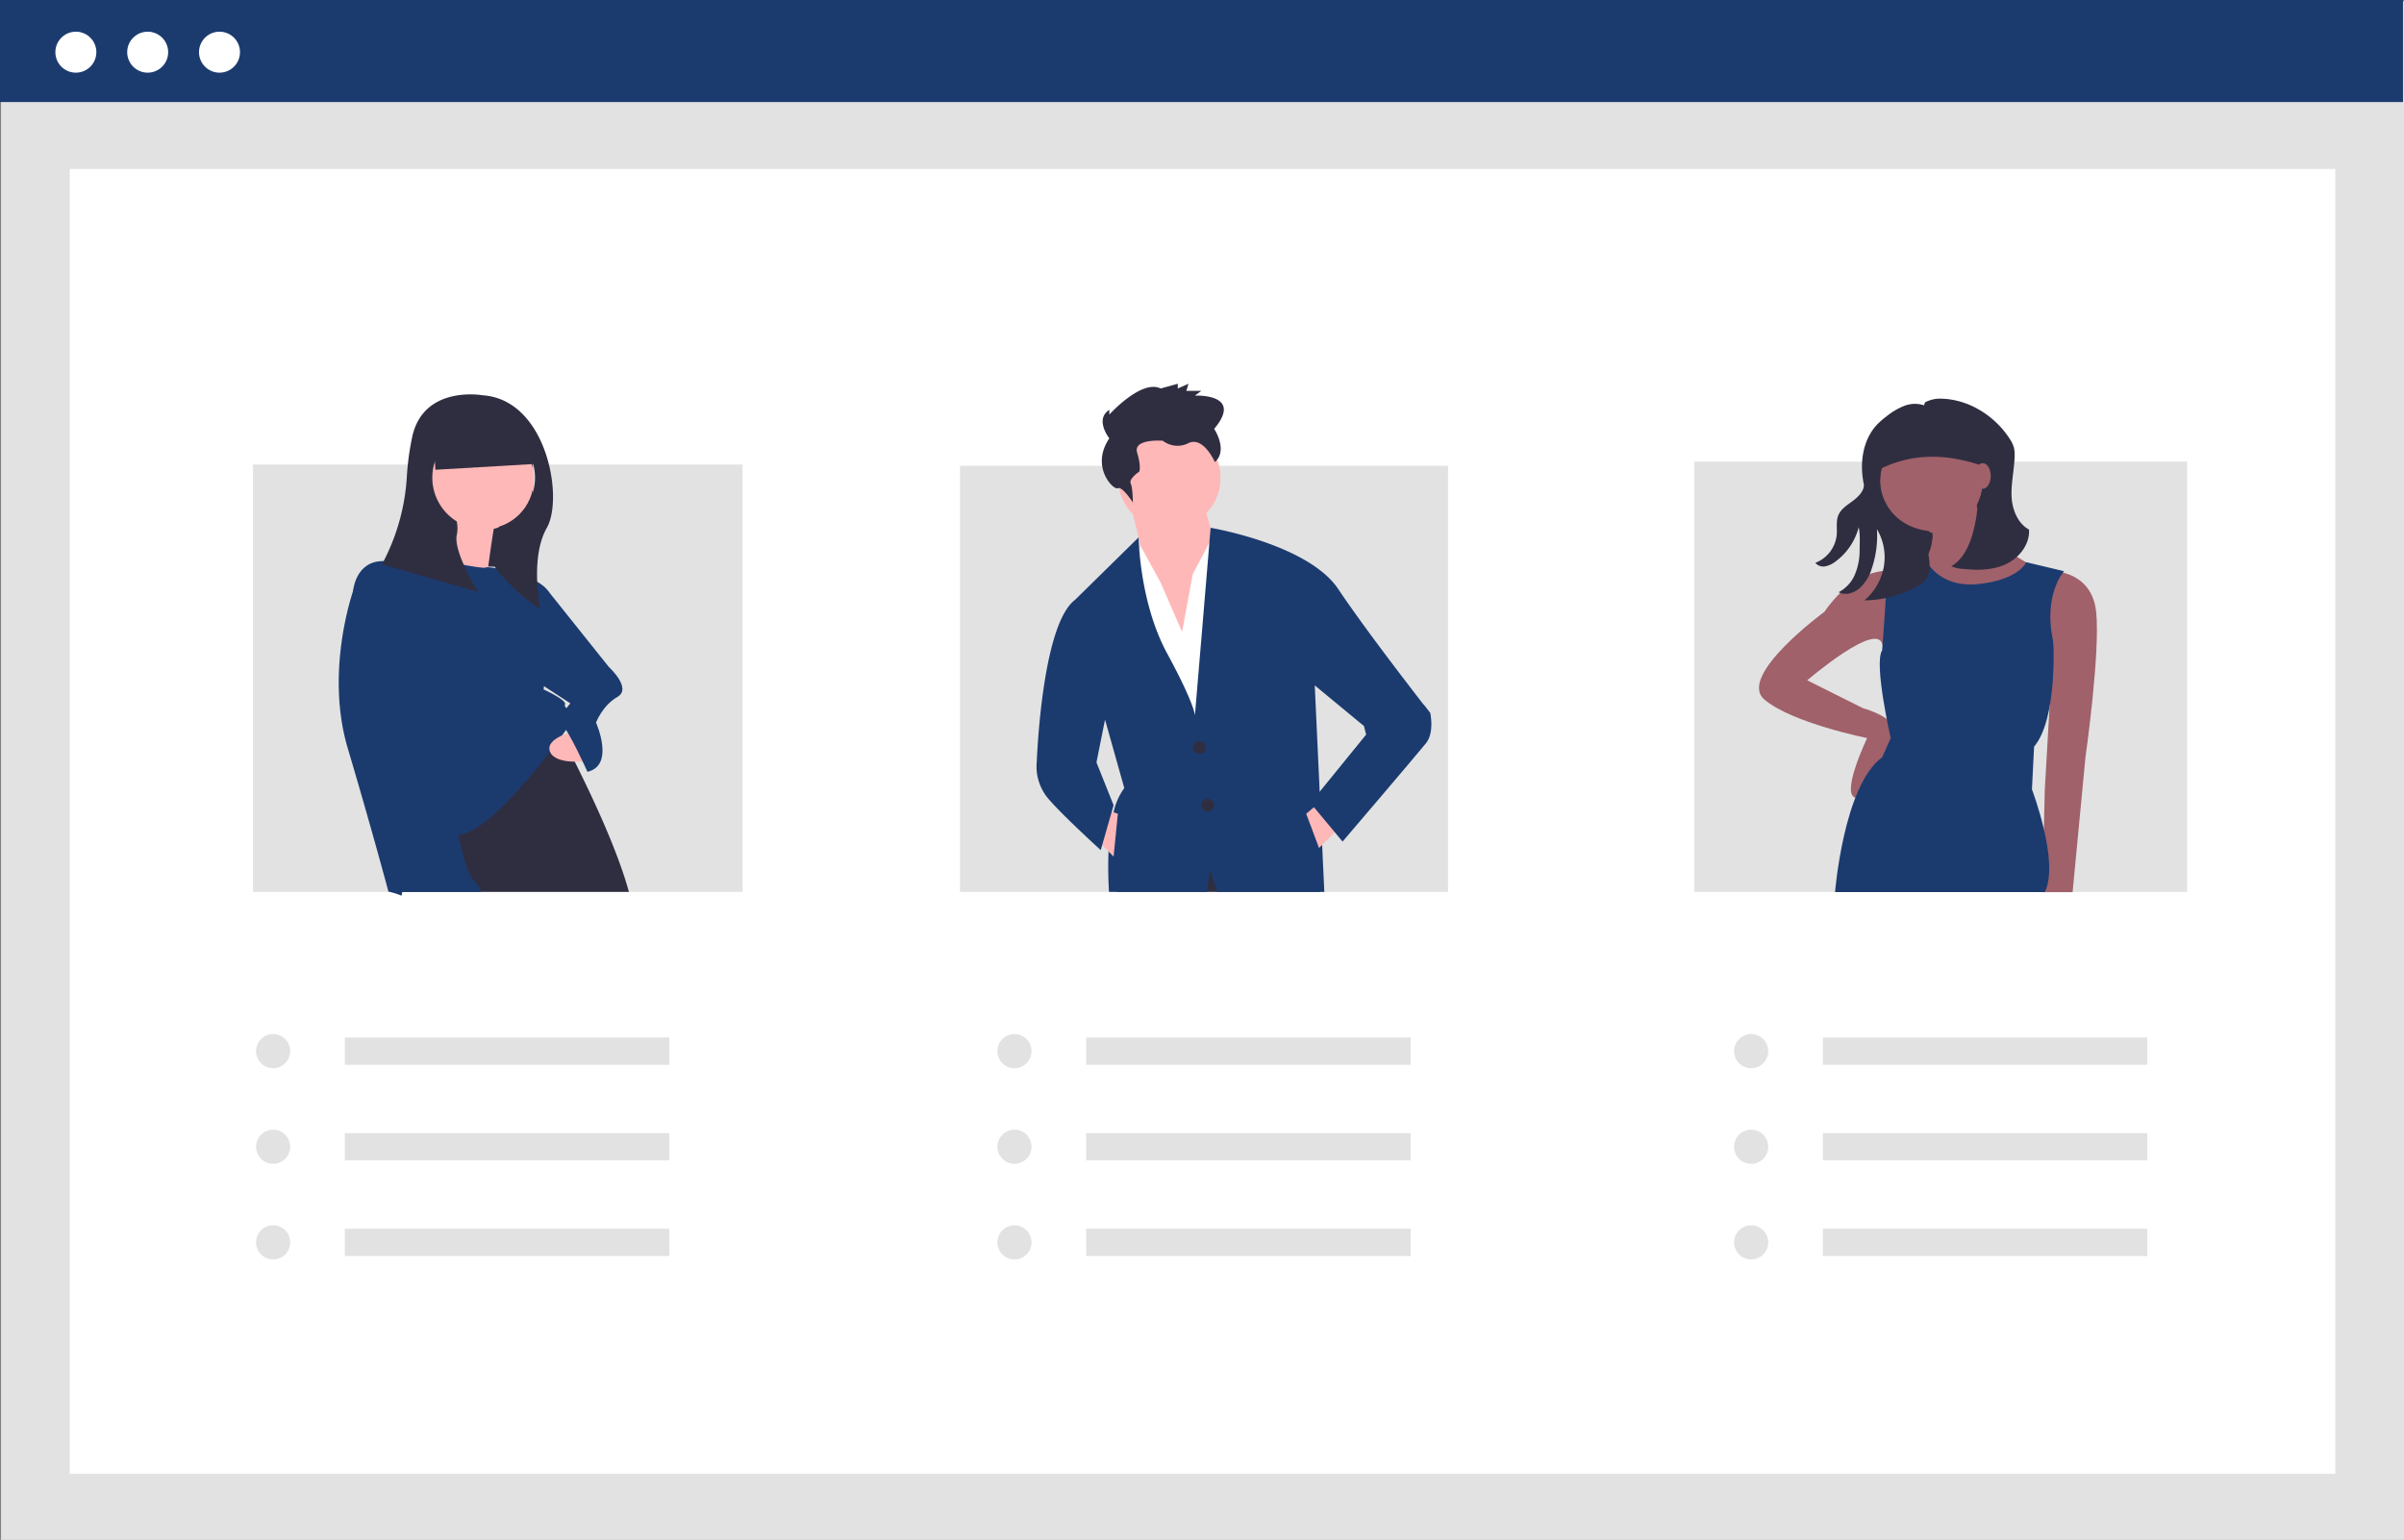 <svg id="a60b1964-8663-4d6a-8e27-deeeb16ea45b" data-name="Layer 1" xmlns="http://www.w3.org/2000/svg" width="887.708" height="568.788" viewBox="0 0 887.708 568.788"><rect x="0" y="0" width="887.708" height="568.788" fill="#808080" stroke="none"/><title>meet_the_team</title><rect x="0.379" y="0.503" width="887.329" height="568.285" fill="#e2e2e2"/><rect x="25.752" y="62.394" width="836.583" height="482" fill="#fff"/><rect width="887.329" height="37.697" fill="#1b3b6f"/><circle cx="28.013" cy="19.273" r="7.567" fill="#fff"/><circle cx="54.534" cy="19.273" r="7.567" fill="#fff"/><circle cx="81.054" cy="19.273" r="7.567" fill="#fff"/><rect x="354.496" y="172.06" width="180.209" height="157.394" fill="#e2e2e2"/><polygon points="416.738 183.627 422.27 205.754 419.899 238.155 441.236 254.75 448.348 199.432 444.397 185.998 416.738 183.627" fill="#ffb8b8"/><polygon points="436.494 233.413 440.445 212.076 448.348 197.061 468.104 276.877 423.06 283.199 411.206 219.189 421.314 201.932 428.592 215.237 436.494 233.413" fill="#fff"/><polygon points="487.322 329.454 412.383 329.454 412.787 323.502 430.166 312.441 453.876 312.441 487.07 326.667 487.322 329.454" fill="#2f2e41"/><circle cx="431.753" cy="176.515" r="18.966" fill="#ffb8b8"/><path d="M659.813,433.793l-18.174-15.021,1.816,39.285.177,3.771.227,4.982.504,10.871.807,17.379H605.608l-2.699-8.324-1.072,8.324h-36.183c-.252-4.364-.391-9.623-.164-14.932a73.929,73.929,0,0,1,1.854-14.466,23.583,23.583,0,0,1,3.96-8.954l-7.113-25.287-3.166,15.803-22.121,1.576s.013-.404.05-1.16v-.013c.315-7.781,2.648-51.822,14.176-60.461l23.47-23.067s.013,1.677.24,4.502v.013c.177,2.396.504,5.612,1.097,9.333v.038c1.324,8.387,3.947,19.296,9.169,28.931,1.93,3.557,3.493,6.583,4.767,9.156,5.511,11.161,5.511,13.772,5.511,13.772l2.283-27.203.013-.101.013-.101,3.039-36.423.454-5.436v-.013s36.082,6.054,47.143,22.651c8.891,13.318,25.425,34.821,31.58,42.754.076.088.139.177.214.265l.921,1.198c.177.227.341.429.479.618.151.189.278.341.378.479l.404.517Z" transform="translate(-156.146 -165.606)" fill="#1b3b6f"/><circle cx="442.816" cy="276.087" r="2.371" fill="#2f2e41"/><circle cx="445.977" cy="297.424" r="2.371" fill="#2f2e41"/><polygon points="494.183 306.117 487.071 313.229 482.329 300.585 487.483 296.228 494.183 306.117" fill="#ffb8b8"/><polygon points="404.094 309.278 411.206 316.39 412.787 300.585 408.045 299.004 404.094 309.278" fill="#ffb8b8"/><path d="M565.772,327.525s-5.532-7.017,0-10.526V318.753s11.854-13.158,18.966-9.649l6.322-1.754V309.104l3.951-1.754-.79,2.632h5.532l-2.371,1.754s18.176-.877,7.112,12.281c0,0,5.259,7.889.259,12.278,0,0-4.21-9.646-9.742-7.015a8.809,8.809,0,0,1-9.483-.877s-11.064-.877-9.483,4.386.79,7.017.79,7.017-3.951,2.632-3.161,4.386.79,7.017.79,7.017-3.951-6.14-5.532-5.263S558.659,338.051,565.772,327.525Z" transform="translate(-156.146 -165.606)" fill="#2f2e41"/><path d="M542.064,445.644l-3.161,2.025v1.926a18.828,18.828,0,0,0,3.161,9.483c3.161,4.742,20.547,20.547,20.547,20.547l4.742-16.595-6.322-15.805-3.951-4.742Z" transform="translate(-156.146 -165.606)" fill="#1b3b6f"/><path d="M673.246,425.098l8.671.88,2.392,3.071s1.581,7.112-1.581,11.064-30.82,36.352-30.82,36.352l-11.854-14.225,20.547-25.288-.79-3.161Z" transform="translate(-156.146 -165.606)" fill="#1b3b6f"/><rect x="625.642" y="170.515" width="181.976" height="158.938" fill="#e2e2e2"/><polygon points="738.074 205.064 696.98 205.854 691.448 167.922 738.074 167.922 738.074 205.064" fill="#2f2e41"/><path d="M914.371,376.597s14.225,0,15.805,15.015S926.225,445.349,926.225,445.349L921.484,495.135H910.342l.868-37.932,3.161-54.528-9.483-10.273Z" transform="translate(-156.146 -165.606)" fill="#a0616a"/><path d="M855.892,376.597s-13.434-3.161-26.078,15.015c0,0-32.4,23.708-22.127,32.4S845.619,438.237,845.619,438.237s-10.273,21.337-3.951,22.127,15.805-22.917,13.434-26.869-11.064-6.322-11.064-6.322l-20.547-10.273s26.363-22.647,27.801-12.904l7.76-3.691Z" transform="translate(-156.146 -165.606)" fill="#a0616a"/><path d="M885.132,349.728a39.24,39.24,0,0,0,22.917,25.288l-20.547,17.386-24.498-15.805s8.693-5.532,6.322-17.386Z" transform="translate(-156.146 -165.606)" fill="#a0616a"/><circle cx="713.181" cy="177.8" r="18.966" fill="#a0616a"/><path d="M852.731,375.016l14.424-2.827s4.542,10.73,19.557,9.149,17.661-8.066,17.661-8.066l13.949,3.324s-7.903,8.693-3.951,26.078c0,0,1.581,28.449-7.112,38.722l-.79,15.805s10.273,26.869,4.742,37.932h-77.445s3.161-39.513,17.386-49.786l3.161-7.112s-6.322-27.659-3.161-32.4C851.151,405.836,853.522,375.807,852.731,375.016Z" transform="translate(-156.146 -165.606)" fill="#1b3b6f"/><path d="M905.384,361.227c-4.305-2.364-6.309-7.671-6.452-12.58-.143-4.91,1.048-9.769,1.141-14.68a11.346,11.346,0,0,0-.255-2.993,11.514,11.514,0,0,0-1.646-3.408c-5.599-8.579-15.331-14.613-25.582-14.708a11.362,11.362,0,0,0-4.329.796c-1.06.424-1.406.372-1.61,1.674a10.832,10.832,0,0,0-7.434.236,25.152,25.152,0,0,0-6.501,3.872,29.322,29.322,0,0,0-3.287,2.846c-5.417,5.612-6.665,14.262-5.095,21.903.51,2.484-1.938,4.882-3.964,6.408s-4.365,2.927-5.359,5.26c-.957,2.244-.431,4.81-.624,7.242a12.386,12.386,0,0,1-7.902,10.407,3.812,3.812,0,0,0,3.678,1.293,9.052,9.052,0,0,0,3.833-1.825,22.797,22.797,0,0,0,8.499-12.61c.595,2.706.364,5.497.342,8.268a23.094,23.094,0,0,1-1.675,9.031,13.223,13.223,0,0,1-6.088,6.704c2.657,1.301,5.586.358,7.837-1.561a16.379,16.379,0,0,0,4.51-7.515,37.453,37.453,0,0,0,1.805-14.214,20.296,20.296,0,0,1,2.547,13.837,21.155,21.155,0,0,1-7.175,12.455,41.215,41.215,0,0,0,18.864-4.751,10.677,10.677,0,0,0,3.869-2.98c1.872-2.598,1.429-6.14.904-9.299-.415-2.498,2.706-6.108.918-7.902a2.828,2.828,0,0,0-1.726-.823c-6.47-.924-12.289-4.639-15.091-10.543a18.531,18.531,0,0,1-1.944-7.803,18.967,18.967,0,1,1,36.053,8.241,51.254,51.254,0,0,1-1.89,11.293c-1.352,4.709-3.643,9.513-7.882,11.969a12.301,12.301,0,0,0,4.687.993c5.319.586,10.913.457,15.727-1.879C901.901,371.542,905.727,366.567,905.384,361.227Z" transform="translate(-156.146 -165.606)" fill="#2f2e41"/><path d="M891.849,339.06c-14.217-5.698-28.233-6.914-41.884,0V327.574a7.481,7.481,0,0,1,7.481-7.481h28.493a5.91,5.91,0,0,1,5.91,5.91Z" transform="translate(-156.146 -165.606)" fill="#2f2e41"/><ellipse cx="732.147" cy="175.824" rx="2.963" ry="4.742" fill="#a0616a"/><rect x="93.429" y="171.581" width="180.764" height="157.873" fill="#e2e2e2"/><polygon points="196.771 209.619 158.049 208.829 158.049 155.092 196.771 159.043 196.771 209.619" fill="#2f2e41"/><path d="M388.38,495.061H304.701a35.963,35.963,0,0,1,2.775-8.803c2.371-4.351,5.335-13.835,7.706-22.234,1.375-4.868,2.548-9.37,3.292-12.284.542-2.131.858-3.418.858-3.418l41.089-16.597s1.16,2.106,3.027,5.65a.946.946,0,0,0,.088.151c1.324,2.51,2.989,5.738,4.83,9.434h.013C375.112,460.378,384.306,480.078,388.38,495.061Z" transform="translate(-156.146 -165.606)" fill="#2f2e41"/><path d="M322.098,352.308,316.566,379.967l18.966,1.581s3.161-24.498,3.951-25.288S322.098,352.308,322.098,352.308Z" transform="translate(-156.146 -165.606)" fill="#ffb8b8"/><circle cx="178.2" cy="176.824" r="18.966" fill="#ffb8b8"/><path d="M316.566,372.064s18.176,3.951,18.966,3.161,22.127,3.161,23.708,10.273S356.869,420.27,356.869,420.27s8.693,3.951,7.903,5.532,4.742,3.161,3.161,5.532-30.03,43.464-43.464,42.674-37.932-90.089-37.932-90.089.79-11.064,11.064-11.064S316.566,372.064,316.566,372.064Z" transform="translate(-156.146 -165.606)" fill="#1b3b6f"/><path d="M368.328,435.68s-11.077,2.507-9.095,7.576,13.836,3.488,13.836,3.488Z" transform="translate(-156.146 -165.606)" fill="#ffb8b8"/><path d="M333.758,495.061H304.701c-.088.454-.189.921-.29,1.387a28.16,28.16,0,0,0-4.313-1.387c-.328-.076-.517-.114-.517-.114s-6.331-23.71-15.021-52.944c-7.706-25.942.126-52.515,1.993-58.178v-.013c.24-.706.378-1.085.378-1.085l7.113-5.524L318.473,451.739l6.394,19.498s.202,1.085.542,2.762c1.034,4.994,3.405,15.222,5.776,17.001A9.797,9.797,0,0,1,333.758,495.061Z" transform="translate(-156.146 -165.606)" fill="#1b3b6f"/><path d="M348.571,382.733l9.862,1.024,22.539,28.215s8.693,7.903,3.161,11.064-7.903,9.483-7.903,9.483,7.112,15.805-3.161,18.176c0,0-7.112-15.805-9.483-17.386s3.161-7.903,3.161-7.903l-18.176-11.854Z" transform="translate(-156.146 -165.606)" fill="#1b3b6f"/><path d="M334.347,311.61s-22.127-3.951-26.078,15.805a100.62,100.62,0,0,0-1.873,13.909,77.994,77.994,0,0,1-9.191,32.716v0l35.561,10.273s-9.483-15.015-7.903-21.337a12.288,12.288,0,0,0-.065-4.791,18.961,18.961,0,1,1,15.59,1.96c-2.644,5.754-4.083,11.978-.51,16.265a70.124,70.124,0,0,0,15.805,14.225s-3.951-18.966,2.371-30.03S358.054,313.19,334.347,311.61Z" transform="translate(-156.146 -165.606)" fill="#2f2e41"/><polygon points="197.852 171.348 160.774 173.523 159.754 156.151 192.024 154.991 197.852 171.348" fill="#2f2e41"/><circle cx="100.855" cy="388.275" r="6.306" fill="#e2e2e2"/><circle cx="100.855" cy="423.588" r="6.306" fill="#e2e2e2"/><circle cx="100.855" cy="458.901" r="6.306" fill="#e2e2e2"/><rect x="127.34" y="383.231" width="119.811" height="10.089" fill="#e2e2e2"/><rect x="127.34" y="418.544" width="119.811" height="10.089" fill="#e2e2e2"/><rect x="127.34" y="453.856" width="119.811" height="10.089" fill="#e2e2e2"/><circle cx="374.605" cy="388.275" r="6.306" fill="#e2e2e2"/><circle cx="374.605" cy="423.588" r="6.306" fill="#e2e2e2"/><circle cx="374.605" cy="458.901" r="6.306" fill="#e2e2e2"/><rect x="401.09" y="383.231" width="119.811" height="10.089" fill="#e2e2e2"/><rect x="401.09" y="418.544" width="119.811" height="10.089" fill="#e2e2e2"/><rect x="401.09" y="453.856" width="119.811" height="10.089" fill="#e2e2e2"/><circle cx="646.635" cy="388.275" r="6.306" fill="#e2e2e2"/><circle cx="646.635" cy="423.588" r="6.306" fill="#e2e2e2"/><circle cx="646.635" cy="458.901" r="6.306" fill="#e2e2e2"/><rect x="673.12" y="383.231" width="119.811" height="10.089" fill="#e2e2e2"/><rect x="673.12" y="418.544" width="119.811" height="10.089" fill="#e2e2e2"/><rect x="673.12" y="453.856" width="119.811" height="10.089" fill="#e2e2e2"/></svg>